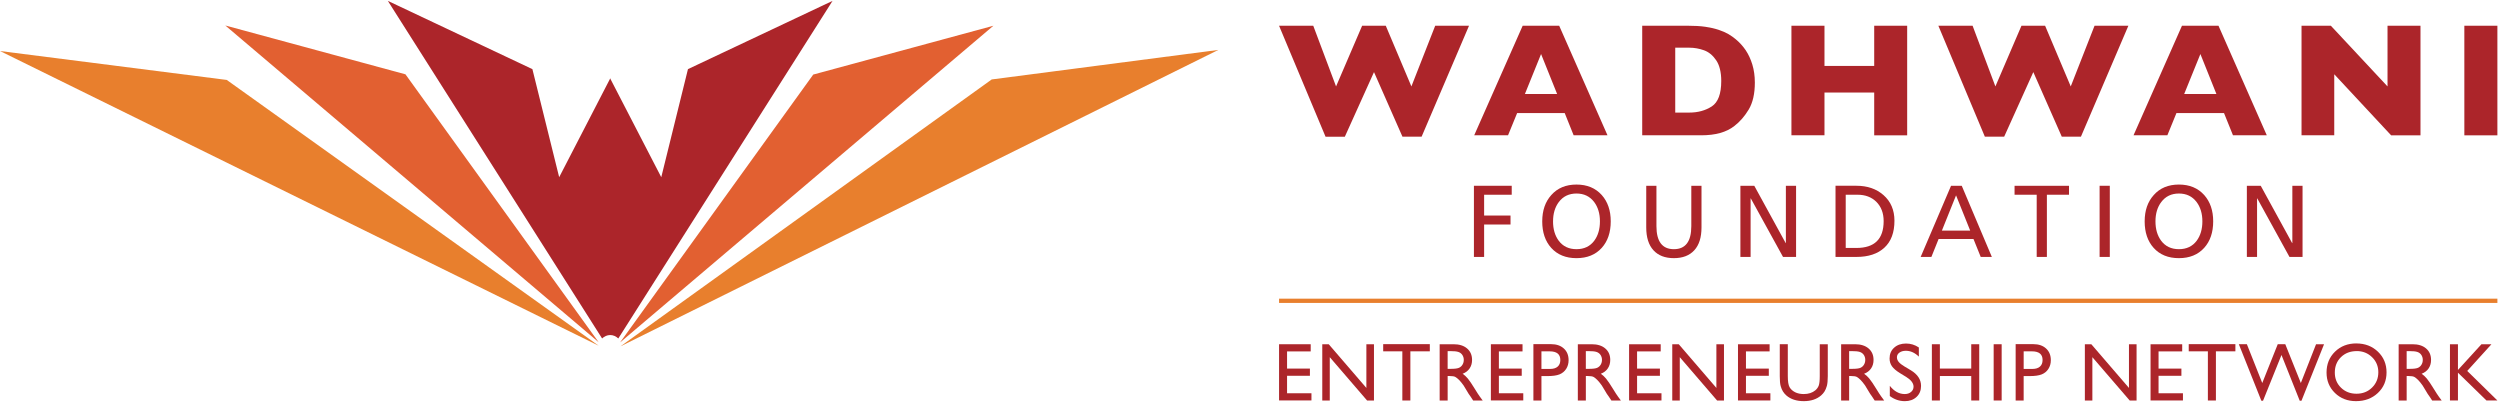<svg width="250" height="41" viewBox="0 0 250 41" xmlns="http://www.w3.org/2000/svg"><title>Logo</title><desc>Created with Sketch.</desc><g fill="none"><path fill="#E87F2D" d="M22.672 7.992L0 5.102l59.87 29.472L22.673 7.992"/><path fill="#E26031" d="M40.546 7.432L22.53 2.548l37.33 31.67L40.546 7.433"/><path fill="#E87F2D" d="M99.17 7.944l22.663-2.953-59.786 29.645L99.17 7.945"/><g><path fill="#E26031" d="M81.324 7.456L99.34 2.574 62.007 34.246l19.317-26.79"/><path d="M61.83 33.846L83.254.088 68.796 6.913l-2.67 10.808-5.094-9.85v-.048l-.01.025-.015-.025v.048l-5.09 9.85L53.24 6.914 38.784.088 60.21 33.846c.223-.21.504-.342.813-.342.303 0 .582.13.807.342" fill="#AC252A"/></g><path fill="#AC252A" d="M146.902 2.574L142.16 13.67h-1.914L137.4 7.21l-2.916 6.46h-1.93l-4.648-11.096h3.42l2.28 6.07 2.607-6.07h2.365l2.562 6.07 2.38-6.07h3.382"/><path d="M155.714 9.403l-1.607-4-1.618 4h3.224zm1.65 4.126l-.893-2.223h-4.757l-.91 2.222h-3.383l4.847-10.956h3.65l4.83 10.955h-3.382z" fill="#AC252A"/><path d="M172.125 8.106c0-.89-.172-1.585-.51-2.084-.34-.5-.75-.83-1.225-.998-.48-.17-.962-.255-1.46-.255h-1.406v6.49h1.406c.867 0 1.614-.207 2.248-.617.63-.412.947-1.258.947-2.537zm3.36.142c0 1.12-.206 2.024-.612 2.702-.41.68-.89 1.232-1.443 1.653-.787.62-1.885.926-3.297.926h-5.912V2.573h4.553c.686 0 1.27.034 1.76.106.486.07.926.172 1.316.3.39.127.72.275.995.433.272.16.518.336.733.518.375.31.703.67.986 1.084.28.418.505.9.672 1.448.164.548.248 1.14.248 1.786z" fill="#AC252A"/><path fill="#AC252A" d="M190.717 13.53h-3.297V9.252h-4.972v4.276h-3.305V2.573h3.305v4.023h4.972V2.574h3.297V13.53"/><path fill="#AC252A" d="M212.837 2.574l-4.745 11.096h-1.913l-2.848-6.46-2.915 6.46h-1.93l-4.65-11.096h3.423l2.28 6.07 2.607-6.07h2.364l2.564 6.07 2.38-6.07h3.383"/><path d="M221.642 9.403l-1.603-4-1.622 4h3.224zm5.036 4.126h-3.38l-.897-2.223h-4.757l-.907 2.222h-3.384l4.845-10.956h3.65l4.83 10.955z" fill="#AC252A"/><path fill="#AC252A" d="M242.05 13.53h-2.94l-5.685-6.104v6.103h-3.272V2.573h2.932l5.667 6.07v-6.07h3.297V13.53"/><path fill="#AC252A" d="M246.435 13.53h3.304V2.573h-3.305z"/><path fill="#AC252A" d="M147.392 25.693v-7.116h3.78v.897h-2.76v2.08h2.64v.897h-2.64v3.243h-1.02"/><path d="M155.304 22.135c0 .775.187 1.417.56 1.927.42.57 1.016.856 1.784.856.767 0 1.363-.285 1.785-.856.373-.51.56-1.152.56-1.927 0-.775-.193-1.42-.58-1.937-.43-.564-1.017-.846-1.765-.846s-1.335.282-1.763.846c-.388.516-.58 1.162-.58 1.937zm-1.08 0c0-1.08.3-1.958.906-2.63.62-.7 1.458-1.05 2.518-1.05 1.06 0 1.903.35 2.53 1.05.596.672.896 1.55.896 2.63 0 1.1-.3 1.985-.897 2.65-.62.687-1.46 1.03-2.53 1.03-1.065 0-1.908-.343-2.527-1.03-.598-.665-.897-1.55-.897-2.65z" fill="#AC252A"/><path d="M170.15 18.577v4.17c0 .992-.238 1.752-.718 2.278-.48.527-1.16.79-2.044.79-.884 0-1.565-.263-2.044-.79-.48-.526-.72-1.286-.72-2.28v-4.168h1.02v4.037c0 1.536.582 2.304 1.744 2.304 1.163 0 1.743-.768 1.743-2.304v-4.037h1.02" fill="#AC252A"/><path fill="#AC252A" d="M174.04 25.693v-7.116h1.388l3.14 5.73h.02v-5.73h1.02v7.116h-1.305l-3.222-5.852h-.02v5.853h-1.02"/><path d="M184.572 19.474v5.322h1.07c1.815 0 2.723-.893 2.723-2.68 0-.81-.25-1.46-.744-1.948-.482-.463-1.1-.694-1.855-.694h-1.193zm-1.02 6.22v-7.117h2.1c1.09 0 1.986.31 2.693.928.734.645 1.1 1.502 1.1 2.57 0 1.175-.334 2.072-1.003 2.69-.67.62-1.6.928-2.79.928h-2.1z" fill="#AC252A"/><path d="M197.02 23.063l-1.415-3.528-1.417 3.528h2.833zm-4.953 2.63l3.038-7.116h1.07l3.01 7.116h-1.113l-.724-1.794h-3.487l-.722 1.793h-1.07z" fill="#AC252A"/><path fill="#AC252A" d="M203.67 25.693v-6.22h-2.214v-.896h5.445v.897h-2.212v6.22h-1.02"/><path fill="#AC252A" d="M209.96 25.693h1.02v-7.116h-1.02z"/><path d="M215.547 22.135c0 .775.187 1.417.56 1.927.422.57 1.018.856 1.785.856.768 0 1.363-.285 1.785-.856.373-.51.56-1.152.56-1.927 0-.775-.193-1.42-.582-1.937-.427-.564-1.015-.846-1.763-.846s-1.335.282-1.763.846c-.39.516-.583 1.162-.583 1.937zm-1.08 0c0-1.08.3-1.958.908-2.63.617-.7 1.457-1.05 2.517-1.05 1.06 0 1.903.35 2.53 1.05.597.672.897 1.55.897 2.63 0 1.1-.3 1.985-.9 2.65-.618.687-1.462 1.03-2.528 1.03s-1.91-.343-2.528-1.03c-.598-.665-.896-1.55-.896-2.65z" fill="#AC252A"/><path fill="#AC252A" d="M224.686 25.693v-7.116h1.387l3.14 5.73h.022v-5.73h1.02v7.116h-1.307l-3.222-5.852h-.02v5.853h-1.02"/><path fill="#AC252A" d="M127.906 34.424h3.165v.717h-2.365v1.717h2.285v.72h-2.285v1.748h2.44v.717h-3.24v-5.618"/><path fill="#AC252A" d="M136.637 34.424h.76v5.626h-.69l-3.73-4.333v4.333h-.75v-5.626h.646l3.764 4.37v-4.37"/><path fill="#AC252A" d="M138.32 34.415h4.662v.718h-1.945v4.917h-.803v-4.917h-1.915v-.718"/><path d="M145.004 35.11h-.24v1.775h.305c.403 0 .68-.035.832-.105.15-.07.267-.175.35-.317.085-.14.127-.3.127-.48 0-.177-.048-.338-.14-.482-.094-.143-.226-.244-.394-.303-.17-.06-.45-.088-.842-.088zm-1.038 4.94v-5.626h1.4c.563 0 1.01.14 1.342.423.332.282.498.663.498 1.144 0 .328-.08.61-.244.85-.162.24-.395.418-.698.536.177.118.352.28.523.484.17.203.41.56.72 1.066.193.32.348.56.466.72l.296.404h-.953l-.243-.37c-.007-.014-.024-.037-.047-.07l-.157-.22-.246-.41-.267-.44c-.166-.232-.317-.416-.454-.553-.138-.136-.262-.234-.372-.295-.11-.06-.296-.09-.557-.09h-.208v2.448h-.8z" fill="#AC252A"/><path fill="#AC252A" d="M149.088 34.424h3.165v.717h-2.365v1.717h2.285v.72h-2.285v1.748h2.44v.717h-3.24v-5.618"/><path d="M154.97 35.133h-.826v1.76h.874c.325 0 .576-.077.75-.232.177-.154.265-.374.265-.662 0-.577-.355-.865-1.062-.865zm-1.63 4.917v-5.635h1.77c.533 0 .957.146 1.275.436.317.29.475.68.475 1.17 0 .327-.08.616-.243.87-.163.25-.385.434-.668.548-.283.114-.688.17-1.215.17h-.59v2.442h-.804z" fill="#AC252A"/><path d="M158.823 35.11h-.24v1.775h.304c.405 0 .682-.035.833-.105.15-.07.268-.175.352-.317.083-.14.126-.3.126-.48 0-.177-.048-.338-.14-.482-.094-.143-.225-.244-.394-.303-.17-.06-.45-.088-.84-.088zm-1.04 4.94v-5.626h1.4c.564 0 1.013.14 1.344.423.332.282.497.663.497 1.144 0 .328-.08.61-.244.85-.16.24-.395.418-.698.536.18.118.353.28.523.484.17.203.41.56.72 1.066.194.32.348.56.466.72l.297.404h-.95l-.244-.37c-.008-.014-.025-.037-.048-.07l-.157-.22-.245-.41-.268-.44c-.166-.232-.317-.416-.454-.553-.136-.136-.26-.234-.37-.295-.11-.06-.298-.09-.56-.09h-.207v2.448h-.8z" fill="#AC252A"/><path fill="#AC252A" d="M162.907 34.424h3.164v.717h-2.364v1.717h2.285v.72h-2.284v1.748h2.44v.717h-3.24v-5.618"/><path fill="#AC252A" d="M171.638 34.424h.76v5.626h-.69l-3.73-4.333v4.333h-.752v-5.626h.65l3.762 4.37v-4.37"/><path fill="#AC252A" d="M173.796 34.424h3.165v.717h-2.365v1.717h2.285v.72h-2.285v1.748h2.442v.717h-3.24v-5.618"/><path d="M181.975 34.424h.803v3.193c0 .433-.032.76-.094.98-.062.22-.14.403-.232.55-.092.145-.204.276-.337.392-.442.383-1.02.575-1.734.575-.726 0-1.31-.19-1.75-.573-.132-.117-.245-.25-.336-.396-.092-.146-.17-.326-.228-.538-.06-.212-.09-.545-.09-1v-3.184h.803v3.193c0 .53.06.897.178 1.104.12.208.303.374.548.5.245.123.534.185.867.185.474 0 .86-.125 1.16-.374.156-.133.27-.29.34-.474.068-.183.102-.496.102-.94v-3.192" fill="#AC252A"/><path d="M185.153 35.11h-.24v1.775h.304c.404 0 .682-.035.832-.105.15-.07.267-.175.35-.317.085-.14.127-.3.127-.48 0-.177-.047-.338-.14-.482-.093-.143-.224-.244-.393-.303-.17-.06-.45-.088-.84-.088zm-1.04 4.94v-5.626h1.4c.564 0 1.012.14 1.344.423.33.282.497.663.497 1.144 0 .328-.08.61-.244.85-.162.24-.396.418-.7.536.18.118.354.28.524.484.17.203.41.56.72 1.066.194.32.35.56.467.72l.296.404h-.95l-.244-.37c-.007-.014-.024-.037-.047-.07l-.156-.22-.25-.41-.266-.44c-.165-.232-.316-.416-.453-.553-.137-.136-.26-.234-.37-.295-.112-.06-.298-.09-.56-.09h-.207v2.448h-.8z" fill="#AC252A"/><path d="M190.62 37.693l-.61-.372c-.38-.234-.65-.464-.812-.69-.16-.228-.24-.49-.24-.784 0-.443.15-.804.457-1.08.305-.276.7-.414 1.188-.414.466 0 .893.13 1.282.395v.914c-.4-.39-.834-.584-1.298-.584-.26 0-.475.06-.644.183-.167.12-.25.277-.25.466 0 .17.06.327.184.474.124.147.323.3.596.463l.612.364c.68.41 1.02.93 1.02 1.565 0 .45-.15.818-.45 1.1-.3.28-.688.423-1.168.423-.55 0-1.053-.172-1.506-.513V38.58c.433.55.932.825 1.5.825.25 0 .458-.07.624-.21.167-.14.25-.316.25-.527 0-.344-.245-.668-.734-.975" fill="#AC252A"/><path fill="#AC252A" d="M197.125 34.424h.798v5.626h-.798v-2.448h-3.136v2.448h-.802v-5.626h.8v2.433h3.137v-2.433"/><path fill="#AC252A" d="M199.366 40.05h.8v-5.626h-.8z"/><path d="M203.195 35.133h-.828v1.76h.876c.325 0 .575-.077.75-.232.177-.154.265-.374.265-.662 0-.577-.355-.865-1.063-.865zm-1.63 4.917v-5.635h1.77c.532 0 .957.146 1.274.436.316.29.475.68.475 1.17 0 .327-.08.616-.244.87-.162.25-.384.434-.667.548-.282.114-.687.17-1.214.17h-.593v2.442h-.803z" fill="#AC252A"/><path fill="#AC252A" d="M212.897 34.424h.76v5.626h-.688l-3.733-4.333v4.333h-.75v-5.626h.646l3.764 4.37v-4.37"/><path fill="#AC252A" d="M215.056 34.424h3.164v.717h-2.365v1.717h2.285v.72h-2.285v1.748h2.44v.717h-3.24v-5.618"/><path fill="#AC252A" d="M218.875 34.415h4.664v.718h-1.948v4.917h-.803v-4.917h-1.915v-.718"/><path fill="#AC252A" d="M231.607 34.424h.798l-2.257 5.65h-.176l-1.824-4.575-1.844 4.574h-.17l-2.25-5.65h.804l1.538 3.878 1.548-3.878h.755l1.555 3.878 1.522-3.878"/><path d="M235.672 35.11c-.64 0-1.164.2-1.575.603-.41.403-.616.916-.616 1.542 0 .607.206 1.112.62 1.514.41.402.928.603 1.548.603.622 0 1.142-.205 1.558-.616.417-.41.626-.922.626-1.534 0-.596-.21-1.098-.626-1.505-.416-.406-.927-.61-1.534-.61zm-.032-.766c.86 0 1.58.275 2.154.825.573.55.86 1.24.86 2.07 0 .83-.29 1.516-.87 2.06-.577.543-1.308.815-2.188.815-.84 0-1.542-.272-2.102-.816-.56-.544-.84-1.226-.84-2.045 0-.84.282-1.535.846-2.086.564-.55 1.277-.826 2.14-.826z" fill="#AC252A"/><path d="M240.905 35.11h-.24v1.775h.304c.403 0 .68-.035.832-.105.15-.07.267-.175.35-.317.085-.14.127-.3.127-.48 0-.177-.048-.338-.14-.482-.093-.143-.225-.244-.394-.303-.17-.06-.45-.088-.84-.088zm-1.04 4.94v-5.626h1.4c.564 0 1.012.14 1.344.423.33.282.496.663.496 1.144 0 .328-.08.61-.244.85-.16.24-.396.418-.7.536.18.118.354.28.524.484.17.203.41.56.72 1.066.194.32.35.56.467.72l.295.404h-.95l-.244-.37c-.008-.014-.023-.037-.048-.07l-.155-.22-.246-.41-.268-.44c-.165-.232-.316-.416-.453-.553-.138-.136-.262-.234-.372-.295-.11-.06-.296-.09-.557-.09h-.208v2.448h-.8z" fill="#AC252A"/><path fill="#AC252A" d="M248.145 34.424h1l-2.422 2.67 3.016 2.956h-1.092l-2.852-2.78v2.78h-.8v-5.626h.8v2.573l2.35-2.573"/><path fill="#E87F2D" d="M127.906 30.294H249.74v-.43H127.905z"/></g></svg>